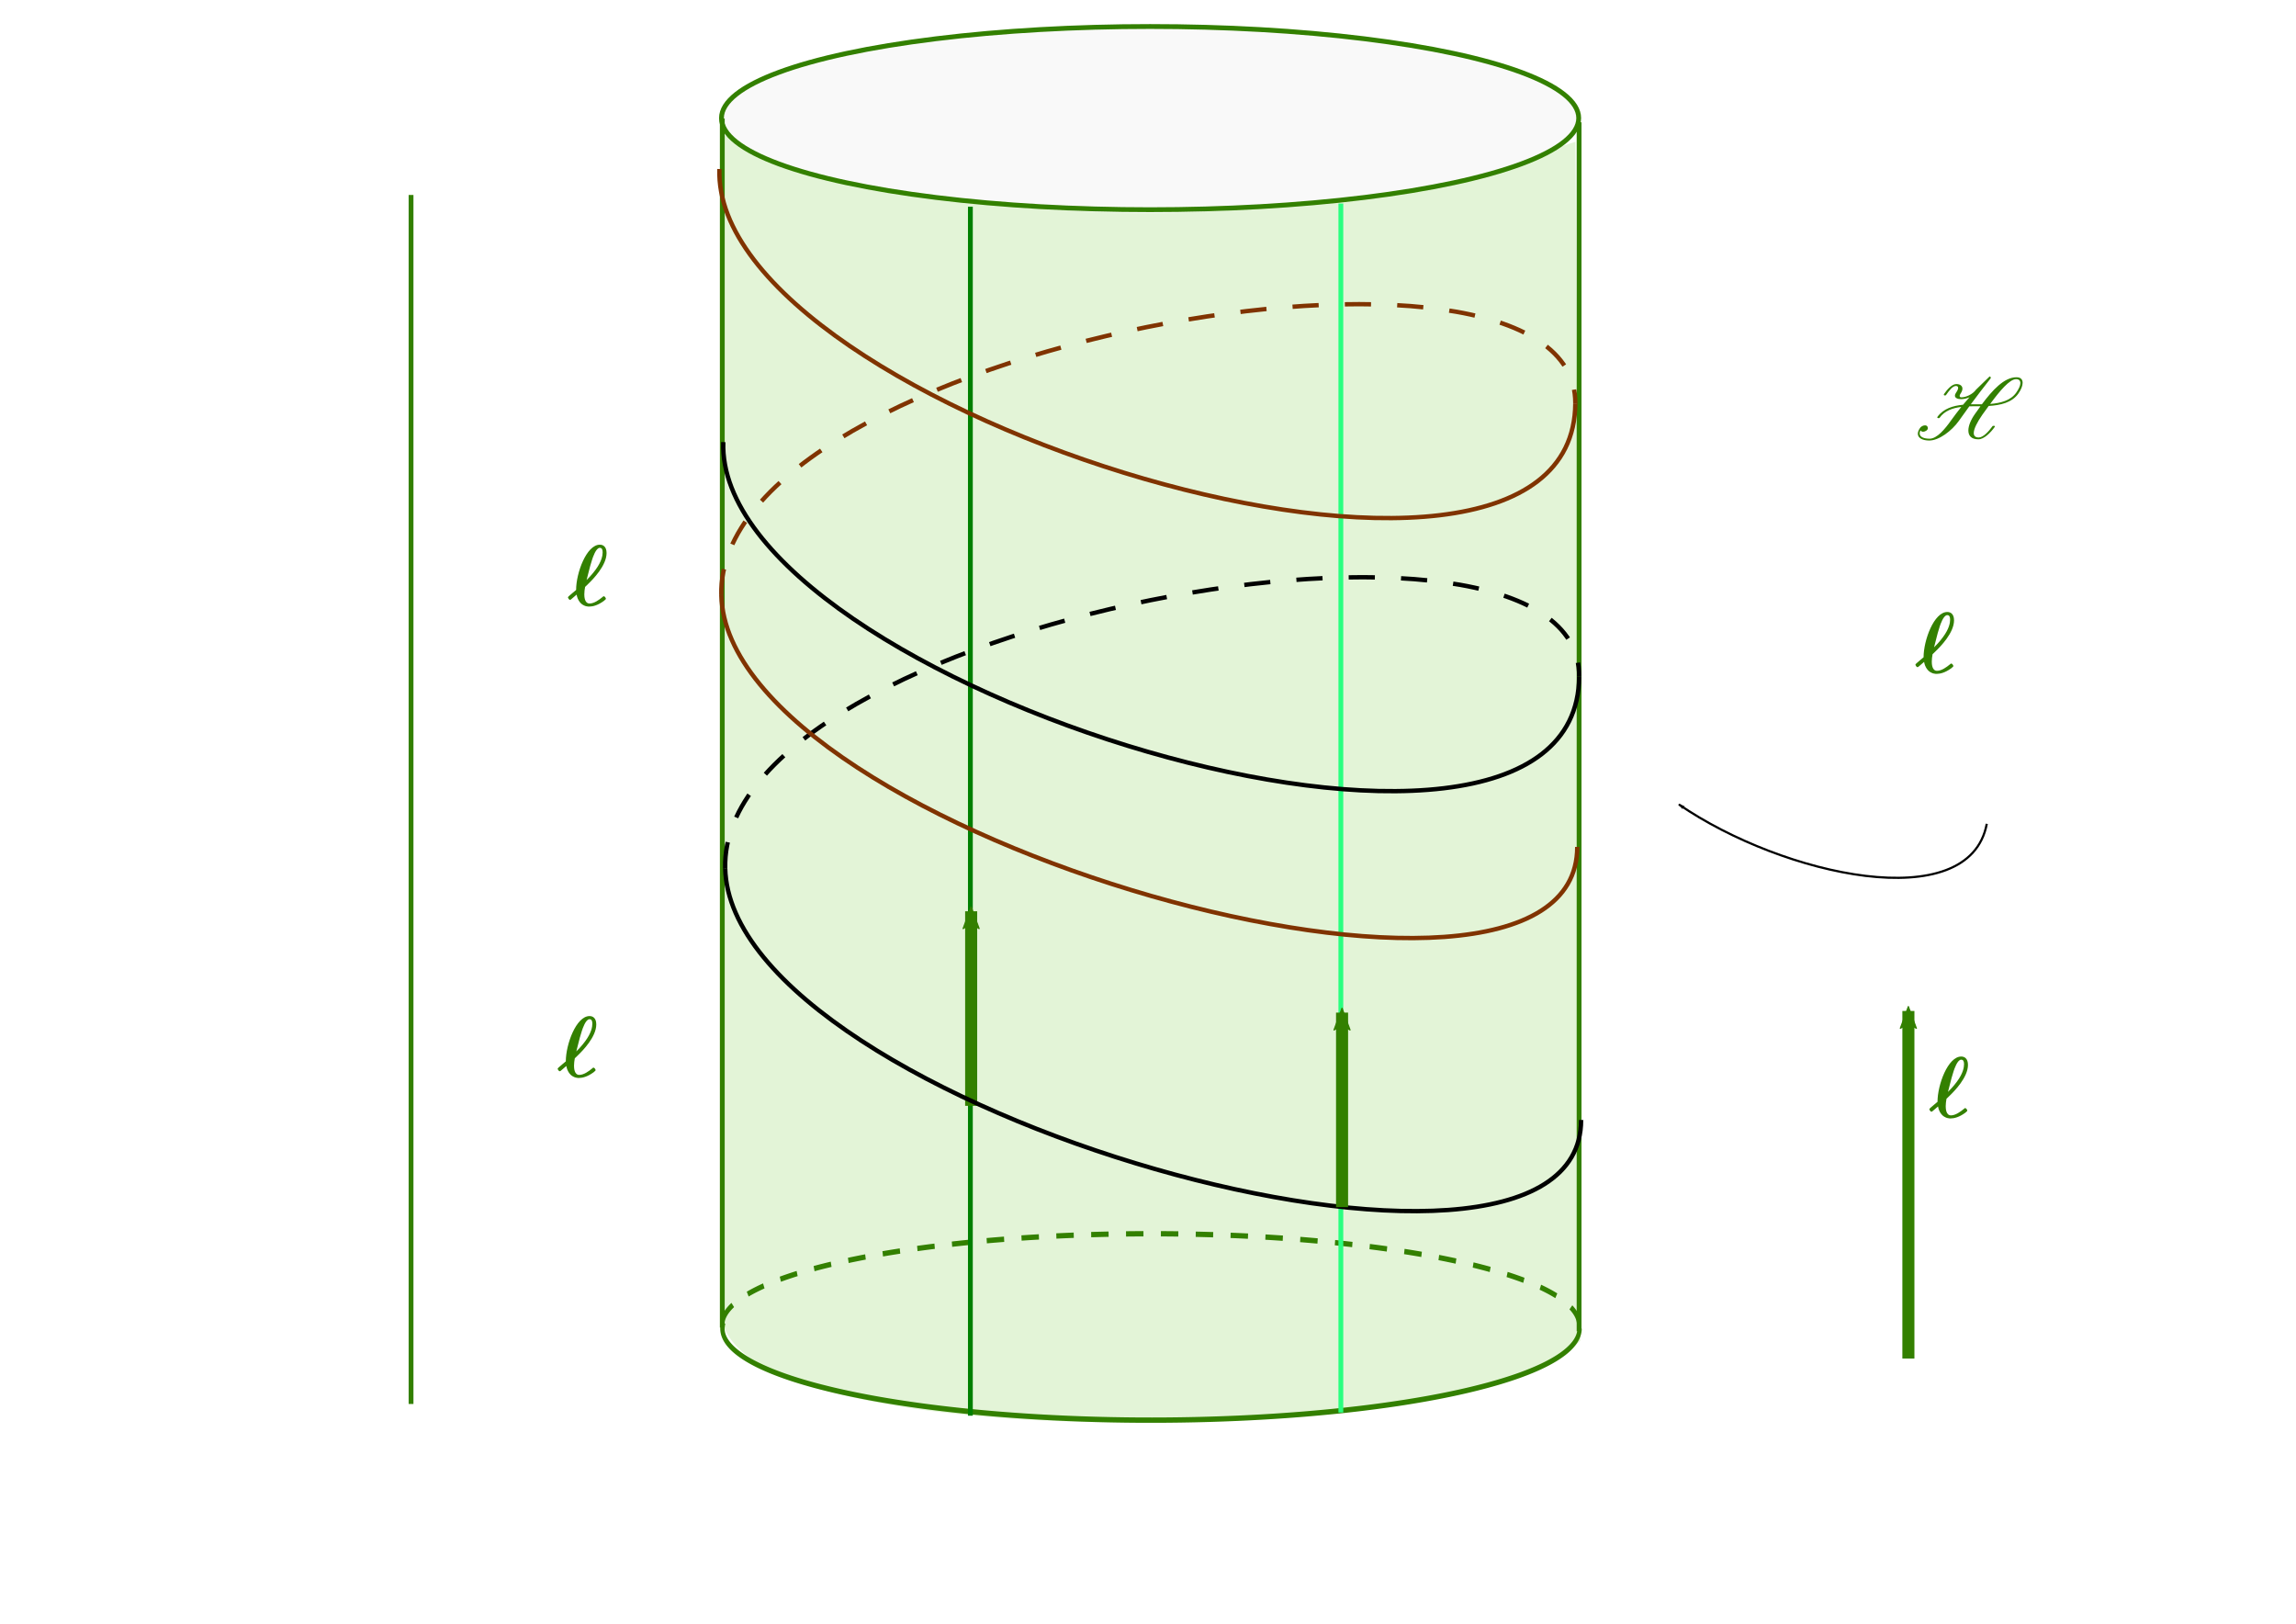 <?xml version="1.0" encoding="UTF-8" standalone="no"?>
<!-- Created with Inkscape (http://www.inkscape.org/) -->

<svg
   xmlns:ns0="http://www.iki.fi/pav/software/textext/"
   xmlns:dc="http://purl.org/dc/elements/1.1/"
   xmlns:cc="http://creativecommons.org/ns#"
   xmlns:rdf="http://www.w3.org/1999/02/22-rdf-syntax-ns#"
   xmlns:svg="http://www.w3.org/2000/svg"
   xmlns="http://www.w3.org/2000/svg"
   xmlns:sodipodi="http://sodipodi.sourceforge.net/DTD/sodipodi-0.dtd"
   xmlns:inkscape="http://www.inkscape.org/namespaces/inkscape"
   width="1052.362"
   height="744.094"
   id="svg2"
   version="1.1"
   inkscape:version="0.91 r13725"
   sodipodi:docname="sta_rot_horizon_gen.svg">
  <sodipodi:namedview
     id="base"
     pagecolor="#ffffff"
     bordercolor="#666666"
     borderopacity="1.0"
     inkscape:pageopacity="0.0"
     inkscape:pageshadow="2"
     inkscape:zoom="1.1266912"
     inkscape:cx="492.28709"
     inkscape:cy="436.39614"
     inkscape:document-units="px"
     inkscape:current-layer="layer1"
     showgrid="false"
     inkscape:window-width="1855"
     inkscape:window-height="1056"
     inkscape:window-x="65"
     inkscape:window-y="24"
     inkscape:window-maximized="1"
     showguides="true"
     inkscape:guide-bbox="true">
    <inkscape:grid
       type="xygrid"
       id="grid2985"
       empspacing="5"
       visible="true"
       enabled="true"
       snapvisiblegridlinesonly="true" />
  </sodipodi:namedview>
  <defs
     id="defs4">
    <marker
       inkscape:stockid="Arrow2Mend"
       orient="auto"
       refY="0.0"
       refX="0.0"
       id="Arrow2Mend"
       style="overflow:visible;">
      <path
         id="path7636"
         style="fill-rule:evenodd;stroke-width:0.625;stroke-linejoin:round;"
         d="M 8.719,4.034 L -2.207,0.016 L 8.719,-4.002 C 6.973,-1.63 6.983,1.616 8.719,4.034 z "
         transform="scale(0.6) rotate(180) translate(0,0)" />
    </marker>
    <marker
       style="overflow:visible;"
       id="Arrow1Send"
       refX="0.0"
       refY="0.0"
       orient="auto"
       inkscape:stockid="Arrow1Send">
      <path
         transform="scale(0.2) rotate(180) translate(6,0)"
         style="fill-rule:evenodd;stroke:#000000;stroke-width:1.0pt;"
         d="M 0.0,0.0 L 5.0,-5.0 L -12.5,0.0 L 5.0,5.0 L 0.0,0.0 z "
         id="path5009" />
    </marker>
    <marker
       inkscape:stockid="Arrow1Lend"
       orient="auto"
       refY="0.0"
       refX="0.0"
       id="Arrow1Lend"
       style="overflow:visible;">
      <path
         id="path3768"
         d="M 0.0,0.0 L 5.0,-5.0 L -12.5,0.0 L 5.0,5.0 L 0.0,0.0 z "
         style="fill-rule:evenodd;stroke:#000000;stroke-width:1.0pt;"
         transform="scale(0.8) rotate(180) translate(12.5,0)" />
    </marker>
    <marker
       inkscape:stockid="Arrow1Mend"
       orient="auto"
       refY="0.0"
       refX="0.0"
       id="Arrow1Mend"
       style="overflow:visible;">
      <path
         id="path3774"
         d="M 0.0,0.0 L 5.0,-5.0 L -12.5,0.0 L 5.0,5.0 L 0.0,0.0 z "
         style="fill-rule:evenodd;stroke:#000000;stroke-width:1.0pt;"
         transform="scale(0.4) rotate(180) translate(10,0)" />
    </marker>
    <marker
       inkscape:stockid="Arrow1Mend"
       orient="auto"
       refY="0"
       refX="0"
       id="Arrow1Mend-6"
       style="overflow:visible">
      <path
         inkscape:connector-curvature="0"
         id="path3774-8"
         d="M 0,0 5,-5 -12.5,0 5,5 0,0 z"
         style="fill-rule:evenodd;stroke:#000000;stroke-width:1pt"
         transform="matrix(-0.4,0,0,-0.4,-4,0)" />
    </marker>
    <marker
       inkscape:stockid="Arrow1Mend"
       orient="auto"
       refY="0"
       refX="0"
       id="Arrow1Mend-0"
       style="overflow:visible">
      <path
         inkscape:connector-curvature="0"
         id="path3774-1"
         d="M 0,0 5,-5 -12.5,0 5,5 0,0 z"
         style="fill-rule:evenodd;stroke:#000000;stroke-width:1pt"
         transform="matrix(-0.4,0,0,-0.4,-4,0)" />
    </marker>
    <marker
       inkscape:stockid="Arrow1Mend"
       orient="auto"
       refY="0"
       refX="0"
       id="Arrow1Mend-60"
       style="overflow:visible">
      <path
         inkscape:connector-curvature="0"
         id="path3774-4"
         d="M 0,0 5,-5 -12.5,0 5,5 0,0 z"
         style="fill-rule:evenodd;stroke:#000000;stroke-width:1pt"
         transform="matrix(-0.4,0,0,-0.4,-4,0)" />
    </marker>
    <marker
       inkscape:stockid="Arrow1Mend-60P"
       orient="auto"
       refY="0"
       refX="0"
       id="Arrow1Mend-60P"
       style="overflow:visible">
      <path
         inkscape:connector-curvature="0"
         id="path6570"
         d="M 0,0 5,-5 -12.5,0 5,5 0,0 z"
         style="stroke:#44aa00;stroke-width:1pt;fill:#44aa00;fill-rule:evenodd"
         transform="matrix(-0.4,0,0,-0.4,-4,0)" />
    </marker>
    <marker
       inkscape:stockid="Arrow1Mend-60P4"
       orient="auto"
       refY="0"
       refX="0"
       id="Arrow1Mend-60P4"
       style="overflow:visible">
      <path
         inkscape:connector-curvature="0"
         id="path6635"
         d="M 0,0 5,-5 -12.5,0 5,5 0,0 z"
         style="fill-rule:evenodd;stroke:#338000;stroke-width:1pt;fill:#338000"
         transform="matrix(-0.4,0,0,-0.4,-4,0)" />
    </marker>
    <marker
       inkscape:stockid="Arrow1Mend-60P4"
       orient="auto"
       refY="0"
       refX="0"
       id="Arrow1Mend-60P4-4"
       style="overflow:visible">
      <path
         inkscape:connector-curvature="0"
         id="path6635-5"
         d="M 0,0 5,-5 -12.5,0 5,5 0,0 z"
         style="fill:#338000;fill-rule:evenodd;stroke:#338000;stroke-width:1pt"
         transform="matrix(-0.4,0,0,-0.4,-4,0)" />
    </marker>
    <marker
       inkscape:stockid="Arrow1Mend-60P4"
       orient="auto"
       refY="0"
       refX="0"
       id="Arrow1Mend-60P4-7"
       style="overflow:visible">
      <path
         inkscape:connector-curvature="0"
         id="path6635-50"
         d="M 0,0 5,-5 -12.5,0 5,5 0,0 z"
         style="fill:#338000;fill-rule:evenodd;stroke:#338000;stroke-width:1pt"
         transform="matrix(-0.4,0,0,-0.4,-4,0)" />
    </marker>
    <marker
       inkscape:stockid="Arrow1Mend-60P4"
       orient="auto"
       refY="0"
       refX="0"
       id="Arrow1Mend-60P4-3"
       style="overflow:visible">
      <path
         inkscape:connector-curvature="0"
         id="path6635-3"
         d="M 0,0 5,-5 -12.5,0 5,5 0,0 z"
         style="fill:#338000;fill-rule:evenodd;stroke:#338000;stroke-width:1pt"
         transform="matrix(-0.4,0,0,-0.4,-4,0)" />
    </marker>
    <marker
       inkscape:stockid="Arrow1Mend-60P4"
       orient="auto"
       refY="0"
       refX="0"
       id="Arrow1Mend-60P4-1"
       style="overflow:visible">
      <path
         inkscape:connector-curvature="0"
         id="path6635-8"
         d="M 0,0 5,-5 -12.5,0 5,5 0,0 z"
         style="fill:#338000;fill-rule:evenodd;stroke:#338000;stroke-width:1pt"
         transform="matrix(-0.4,0,0,-0.4,-4,0)" />
    </marker>
    <marker
       inkscape:stockid="Arrow1Mend-60P4"
       orient="auto"
       refY="0"
       refX="0"
       id="Arrow1Mend-60P4-15"
       style="overflow:visible">
      <path
         inkscape:connector-curvature="0"
         id="path6635-9"
         d="M 0,0 5,-5 -12.5,0 5,5 0,0 z"
         style="fill:#338000;fill-rule:evenodd;stroke:#338000;stroke-width:1pt"
         transform="matrix(-0.4,0,0,-0.4,-4,0)" />
    </marker>
    <marker
       inkscape:stockid="Arrow1Mend-60P4"
       orient="auto"
       refY="0"
       refX="0"
       id="Arrow1Mend-60P4-72"
       style="overflow:visible">
      <path
         inkscape:connector-curvature="0"
         id="path6635-2"
         d="M 0,0 5,-5 -12.5,0 5,5 0,0 z"
         style="fill:#338000;fill-rule:evenodd;stroke:#338000;stroke-width:1pt"
         transform="matrix(-0.4,0,0,-0.4,-4,0)" />
    </marker>
    <marker
       inkscape:stockid="Arrow1Mend-60P4"
       orient="auto"
       refY="0"
       refX="0"
       id="Arrow1Mend-60P4-48"
       style="overflow:visible">
      <path
         inkscape:connector-curvature="0"
         id="path6635-58"
         d="M 0,0 5,-5 -12.5,0 5,5 0,0 z"
         style="fill:#338000;fill-rule:evenodd;stroke:#338000;stroke-width:1pt"
         transform="matrix(-0.4,0,0,-0.4,-4,0)" />
    </marker>
    <marker
       inkscape:stockid="Arrow1Mend-60P4"
       orient="auto"
       refY="0"
       refX="0"
       id="Arrow1Mend-60P4-6"
       style="overflow:visible">
      <path
         inkscape:connector-curvature="0"
         id="path6635-0"
         d="M 0,0 5,-5 -12.5,0 5,5 0,0 z"
         style="fill:#338000;fill-rule:evenodd;stroke:#338000;stroke-width:1pt"
         transform="matrix(-0.4,0,0,-0.4,-4,0)" />
    </marker>
    <marker
       inkscape:stockid="Arrow1Mend-60P4"
       orient="auto"
       refY="0"
       refX="0"
       id="Arrow1Mend-60P4-5"
       style="overflow:visible">
      <path
         inkscape:connector-curvature="0"
         id="path6635-4"
         d="M 0,0 5,-5 -12.5,0 5,5 0,0 z"
         style="fill:#338000;fill-rule:evenodd;stroke:#338000;stroke-width:1pt"
         transform="matrix(-0.4,0,0,-0.4,-4,0)" />
    </marker>
    <marker
       inkscape:stockid="Arrow1Mend-60P4"
       orient="auto"
       refY="0"
       refX="0"
       id="Arrow1Mend-60P4-54"
       style="overflow:visible">
      <path
         inkscape:connector-curvature="0"
         id="path6635-95"
         d="M 0,0 5,-5 -12.5,0 5,5 0,0 z"
         style="fill:#338000;fill-rule:evenodd;stroke:#338000;stroke-width:1pt"
         transform="matrix(-0.4,0,0,-0.4,-4,0)" />
    </marker>
    <marker
       inkscape:stockid="Arrow1Mend-60P4"
       orient="auto"
       refY="0"
       refX="0"
       id="Arrow1Mend-60P4-40"
       style="overflow:visible">
      <path
         inkscape:connector-curvature="0"
         id="path6635-1"
         d="M 0,0 5,-5 -12.5,0 5,5 0,0 z"
         style="fill:#338000;fill-rule:evenodd;stroke:#338000;stroke-width:1pt"
         transform="matrix(-0.4,0,0,-0.4,-4,0)" />
    </marker>
    <marker
       inkscape:stockid="Arrow1Mend-60P4"
       orient="auto"
       refY="0"
       refX="0"
       id="Arrow1Mend-60P4-409"
       style="overflow:visible">
      <path
         inkscape:connector-curvature="0"
         id="path6635-55"
         d="M 0,0 5,-5 -12.5,0 5,5 0,0 z"
         style="fill:#338000;fill-rule:evenodd;stroke:#338000;stroke-width:1pt"
         transform="matrix(-0.4,0,0,-0.4,-4,0)" />
    </marker>
    <marker
       inkscape:stockid="Arrow1Mend-60P4"
       orient="auto"
       refY="0"
       refX="0"
       id="Arrow1Mend-60P4-8"
       style="overflow:visible">
      <path
         inkscape:connector-curvature="0"
         id="path6635-45"
         d="M 0,0 5,-5 -12.5,0 5,5 0,0 z"
         style="fill:#338000;fill-rule:evenodd;stroke:#338000;stroke-width:1pt"
         transform="matrix(-0.4,0,0,-0.4,-4,0)" />
    </marker>
    <marker
       inkscape:stockid="Arrow1Mend-60P4"
       orient="auto"
       refY="0"
       refX="0"
       id="Arrow1Mend-60P4-0"
       style="overflow:visible">
      <path
         inkscape:connector-curvature="0"
         id="path6635-90"
         d="M 0,0 5,-5 -12.5,0 5,5 0,0 z"
         style="fill:#338000;fill-rule:evenodd;stroke:#338000;stroke-width:1pt"
         transform="matrix(-0.4,0,0,-0.4,-4,0)" />
    </marker>
    <marker
       inkscape:stockid="Arrow1Mend-60P4"
       orient="auto"
       refY="0"
       refX="0"
       id="Arrow1Mend-60P4-39"
       style="overflow:visible">
      <path
         inkscape:connector-curvature="0"
         id="path6635-19"
         d="M 0,0 5,-5 -12.5,0 5,5 0,0 z"
         style="fill:#338000;fill-rule:evenodd;stroke:#338000;stroke-width:1pt"
         transform="matrix(-0.4,0,0,-0.4,-4,0)" />
    </marker>
    <marker
       inkscape:stockid="Arrow1Mend-60P4"
       orient="auto"
       refY="0"
       refX="0"
       id="Arrow1Mend-60P4-76"
       style="overflow:visible">
      <path
         inkscape:connector-curvature="0"
         id="path6635-28"
         d="M 0,0 5,-5 -12.5,0 5,5 0,0 z"
         style="fill:#338000;fill-rule:evenodd;stroke:#338000;stroke-width:1pt"
         transform="matrix(-0.4,0,0,-0.4,-4,0)" />
    </marker>
    <marker
       inkscape:stockid="Arrow1Mend-60P4"
       orient="auto"
       refY="0"
       refX="0"
       id="Arrow1Mend-60P4-32"
       style="overflow:visible">
      <path
         inkscape:connector-curvature="0"
         id="path6635-44"
         d="M 0,0 5,-5 -12.5,0 5,5 0,0 z"
         style="fill:#338000;fill-rule:evenodd;stroke:#338000;stroke-width:1pt"
         transform="matrix(-0.4,0,0,-0.4,-4,0)" />
    </marker>
    <marker
       inkscape:stockid="Arrow1Mend-60P4"
       orient="auto"
       refY="0"
       refX="0"
       id="Arrow1Mend-60P4-84"
       style="overflow:visible">
      <path
         inkscape:connector-curvature="0"
         id="path6635-14"
         d="M 0,0 5,-5 -12.5,0 5,5 0,0 z"
         style="fill:#338000;fill-rule:evenodd;stroke:#338000;stroke-width:1pt"
         transform="matrix(-0.4,0,0,-0.4,-4,0)" />
    </marker>
    <marker
       inkscape:stockid="Arrow1Mend-60P4"
       orient="auto"
       refY="0"
       refX="0"
       id="Arrow1Mend-60P4-42"
       style="overflow:visible">
      <path
         inkscape:connector-curvature="0"
         id="path6635-89"
         d="M 0,0 5,-5 -12.5,0 5,5 0,0 z"
         style="fill:#338000;fill-rule:evenodd;stroke:#338000;stroke-width:1pt"
         transform="matrix(-0.4,0,0,-0.4,-4,0)" />
    </marker>
    <marker
       inkscape:stockid="Arrow1Mend-60P4"
       orient="auto"
       refY="0"
       refX="0"
       id="Arrow1Mend-60P4-2"
       style="overflow:visible">
      <path
         inkscape:connector-curvature="0"
         id="path6635-83"
         d="M 0,0 5,-5 -12.5,0 5,5 0,0 z"
         style="fill:#338000;fill-rule:evenodd;stroke:#338000;stroke-width:1pt"
         transform="matrix(-0.4,0,0,-0.4,-4,0)" />
    </marker>
    <marker
       inkscape:stockid="Arrow1Mend-60P4e"
       orient="auto"
       refY="0"
       refX="0"
       id="Arrow1Mend-60P4e"
       style="overflow:visible">
      <path
         inkscape:connector-curvature="0"
         id="path9111"
         d="M 0,0 5,-5 -12.5,0 5,5 0,0 z"
         style="stroke:#165016;stroke-width:1pt;fill:#165016;fill-rule:evenodd"
         transform="matrix(-0.4,0,0,-0.4,-4,0)" />
    </marker>
    <marker
       inkscape:stockid="Arrow1Mend"
       orient="auto"
       refY="0"
       refX="0"
       id="Arrow1Mend-60-0"
       style="overflow:visible">
      <path
         inkscape:connector-curvature="0"
         id="path3774-4-7"
         d="M 0,0 5,-5 -12.5,0 5,5 0,0 z"
         style="fill-rule:evenodd;stroke:#000000;stroke-width:1pt"
         transform="matrix(-0.4,0,0,-0.4,-4,0)" />
    </marker>
    <marker
       inkscape:stockid="Arrow1Mend-60P4"
       orient="auto"
       refY="0"
       refX="0"
       id="Arrow1Mend-60P4-27"
       style="overflow:visible">
      <path
         inkscape:connector-curvature="0"
         id="path6635-6"
         d="M 0,0 5,-5 -12.5,0 5,5 0,0 z"
         style="fill:#338000;fill-rule:evenodd;stroke:#338000;stroke-width:1pt"
         transform="matrix(-0.4,0,0,-0.4,-4,0)" />
    </marker>
    <marker
       inkscape:stockid="Arrow1Mend-60P4"
       orient="auto"
       refY="0"
       refX="0"
       id="Arrow1Mend-60P4-64"
       style="overflow:visible">
      <path
         inkscape:connector-curvature="0"
         id="path6635-02"
         d="M 0,0 5,-5 -12.5,0 5,5 0,0 z"
         style="fill:#338000;fill-rule:evenodd;stroke:#338000;stroke-width:1pt"
         transform="matrix(-0.4,0,0,-0.4,-4,0)" />
    </marker>
    <marker
       inkscape:stockid="Arrow1Mend-60P4"
       orient="auto"
       refY="0"
       refX="0"
       id="Arrow1Mend-60P4-9"
       style="overflow:visible">
      <path
         inkscape:connector-curvature="0"
         id="path6635-48"
         d="M 0,0 5,-5 -12.5,0 5,5 0,0 z"
         style="fill:#338000;fill-rule:evenodd;stroke:#338000;stroke-width:1pt"
         transform="matrix(-0.4,0,0,-0.4,-4,0)" />
    </marker>
    <marker
       inkscape:stockid="Arrow1Mend-60P4"
       orient="auto"
       refY="0"
       refX="0"
       id="Arrow1Mend-60P4-66"
       style="overflow:visible">
      <path
         inkscape:connector-curvature="0"
         id="path6635-582"
         d="M 0,0 5,-5 -12.5,0 5,5 0,0 z"
         style="fill:#338000;fill-rule:evenodd;stroke:#338000;stroke-width:1pt"
         transform="matrix(-0.4,0,0,-0.4,-4,0)" />
    </marker>
    <marker
       inkscape:stockid="Arrow1Mend-60P4"
       orient="auto"
       refY="0"
       refX="0"
       id="Arrow1Mend-60P4-95"
       style="overflow:visible">
      <path
         inkscape:connector-curvature="0"
         id="path6635-97"
         d="M 0,0 5,-5 -12.5,0 5,5 0,0 z"
         style="fill:#338000;fill-rule:evenodd;stroke:#338000;stroke-width:1pt"
         transform="matrix(-0.4,0,0,-0.4,-4,0)" />
    </marker>
    <marker
       inkscape:stockid="Arrow1Mend-60P4"
       orient="auto"
       refY="0"
       refX="0"
       id="Arrow1Mend-60P4-723"
       style="overflow:visible">
      <path
         inkscape:connector-curvature="0"
         id="path6635-69"
         d="M 0,0 5,-5 -12.5,0 5,5 0,0 z"
         style="fill:#338000;fill-rule:evenodd;stroke:#338000;stroke-width:1pt"
         transform="matrix(-0.4,0,0,-0.4,-4,0)" />
    </marker>
    <marker
       inkscape:stockid="Arrow1Mend-60P4"
       orient="auto"
       refY="0"
       refX="0"
       id="Arrow1Mend-60P4-769"
       style="overflow:visible">
      <path
         inkscape:connector-curvature="0"
         id="path6635-509"
         d="M 0,0 5,-5 -12.5,0 5,5 0,0 z"
         style="fill:#338000;fill-rule:evenodd;stroke:#338000;stroke-width:1pt"
         transform="matrix(-0.4,0,0,-0.4,-4,0)" />
    </marker>
    <marker
       inkscape:stockid="Arrow1Mend-60P4"
       orient="auto"
       refY="0"
       refX="0"
       id="Arrow1Mend-60P4-04"
       style="overflow:visible">
      <path
         inkscape:connector-curvature="0"
         id="path6635-82"
         d="M 0,0 5,-5 -12.5,0 5,5 0,0 z"
         style="fill:#338000;fill-rule:evenodd;stroke:#338000;stroke-width:1pt"
         transform="matrix(-0.4,0,0,-0.4,-4,0)" />
    </marker>
    <marker
       inkscape:stockid="Arrow1Mend-60P4"
       orient="auto"
       refY="0"
       refX="0"
       id="Arrow1Mend-60P4-765"
       style="overflow:visible">
      <path
         inkscape:connector-curvature="0"
         id="path6635-64"
         d="M 0,0 5,-5 -12.5,0 5,5 0,0 z"
         style="fill:#338000;fill-rule:evenodd;stroke:#338000;stroke-width:1pt"
         transform="matrix(-0.4,0,0,-0.4,-4,0)" />
    </marker>
    <marker
       inkscape:stockid="Arrow1Mend-60P4"
       orient="auto"
       refY="0"
       refX="0"
       id="Arrow1Mend-60P4-46"
       style="overflow:visible">
      <path
         inkscape:connector-curvature="0"
         id="path6635-7"
         d="M 0,0 5,-5 -12.5,0 5,5 0,0 z"
         style="fill:#338000;fill-rule:evenodd;stroke:#338000;stroke-width:1pt"
         transform="matrix(-0.4,0,0,-0.4,-4,0)" />
    </marker>
    <marker
       inkscape:stockid="Arrow1Mend-60-0Q"
       orient="auto"
       refY="0"
       refX="0"
       id="Arrow1Mend-60-0Q"
       style="overflow:visible">
      <path
         inkscape:connector-curvature="0"
         id="path5276"
         d="M 0,0 5,-5 -12.5,0 5,5 0,0 z"
         style="stroke:#338000;stroke-width:1pt;fill:#338000;fill-rule:evenodd"
         transform="matrix(-0.4,0,0,-0.4,-4,0)" />
    </marker>
    <marker
       inkscape:stockid="Arrow1Mend-60-0Q"
       orient="auto"
       refY="0"
       refX="0"
       id="Arrow1Mend-60-0Q-0"
       style="overflow:visible">
      <path
         inkscape:connector-curvature="0"
         id="path5276-8"
         d="M 0,0 5,-5 -12.5,0 5,5 0,0 z"
         style="fill:#338000;fill-rule:evenodd;stroke:#338000;stroke-width:1pt"
         transform="matrix(-0.4,0,0,-0.4,-4,0)" />
    </marker>
    <marker
       style="overflow:visible;"
       id="Arrow1SendF"
       refX="0.0"
       refY="0.0"
       orient="auto"
       inkscape:stockid="Arrow1SendF">
      <path
         transform="scale(0.2) rotate(180) translate(6,0)"
         style="stroke:#338000;stroke-width:1.0pt;fill:#338000;fill-rule:evenodd"
         d="M 0.0,0.0 L 5.0,-5.0 L -12.5,0.0 L 5.0,5.0 L 0.0,0.0 z "
         id="path5839" />
    </marker>
    <marker
       style="overflow:visible;"
       id="Arrow1Sendg"
       refX="0.0"
       refY="0.0"
       orient="auto"
       inkscape:stockid="Arrow1Sendg">
      <path
         transform="scale(0.2) rotate(180) translate(6,0)"
         style="stroke:#338000;stroke-width:1.0pt;fill:#338000;fill-rule:evenodd"
         d="M 0.0,0.0 L 5.0,-5.0 L -12.5,0.0 L 5.0,5.0 L 0.0,0.0 z "
         id="path6386" />
    </marker>
    <marker
       style="overflow:visible"
       id="Arrow1SendF-2"
       refX="0"
       refY="0"
       orient="auto"
       inkscape:stockid="Arrow1SendF">
      <path
         transform="matrix(-0.2,0,0,-0.2,-1.2,0)"
         style="fill:#338000;fill-rule:evenodd;stroke:#338000;stroke-width:1pt"
         d="M 0,0 5,-5 -12.5,0 5,5 0,0 z"
         id="path5839-7"
         inkscape:connector-curvature="0" />
    </marker>
    <marker
       style="overflow:visible"
       id="Arrow1SendF-3"
       refX="0"
       refY="0"
       orient="auto"
       inkscape:stockid="Arrow1SendF">
      <path
         transform="matrix(-0.2,0,0,-0.2,-1.2,0)"
         style="fill:#338000;fill-rule:evenodd;stroke:#338000;stroke-width:1pt"
         d="M 0,0 5,-5 -12.5,0 5,5 0,0 z"
         id="path5839-0"
         inkscape:connector-curvature="0" />
    </marker>
    <marker
       style="overflow:visible"
       id="Arrow1SendF-1"
       refX="0"
       refY="0"
       orient="auto"
       inkscape:stockid="Arrow1SendF">
      <path
         transform="matrix(-0.2,0,0,-0.2,-1.2,0)"
         style="fill:#338000;fill-rule:evenodd;stroke:#338000;stroke-width:1pt"
         d="M 0,0 5,-5 -12.5,0 5,5 0,0 z"
         id="path5839-5"
         inkscape:connector-curvature="0" />
    </marker>
    <marker
       inkscape:stockid="Arrow1Mend-60P4"
       orient="auto"
       refY="0"
       refX="0"
       id="Arrow1Mend-60P4-665"
       style="overflow:visible">
      <path
         inkscape:connector-curvature="0"
         id="path6635-87"
         d="M 0,0 5,-5 -12.5,0 5,5 0,0 z"
         style="fill:#338000;fill-rule:evenodd;stroke:#338000;stroke-width:1pt"
         transform="matrix(-0.4,0,0,-0.4,-4,0)" />
    </marker>
    <marker
       inkscape:stockid="Arrow1Mend-60P4"
       orient="auto"
       refY="0"
       refX="0"
       id="Arrow1Mend-60P4-74"
       style="overflow:visible">
      <path
         inkscape:connector-curvature="0"
         id="path6635-11"
         d="M 0,0 5,-5 -12.5,0 5,5 0,0 z"
         style="fill:#338000;fill-rule:evenodd;stroke:#338000;stroke-width:1pt"
         transform="matrix(-0.4,0,0,-0.4,-4,0)" />
    </marker>
    <marker
       inkscape:stockid="Arrow1Mend-60P4"
       orient="auto"
       refY="0"
       refX="0"
       id="Arrow1Mend-60P4-67"
       style="overflow:visible">
      <path
         inkscape:connector-curvature="0"
         id="path6635-53"
         d="M 0,0 5,-5 -12.5,0 5,5 0,0 z"
         style="fill:#338000;fill-rule:evenodd;stroke:#338000;stroke-width:1pt"
         transform="matrix(-0.4,0,0,-0.4,-4,0)" />
    </marker>
    <marker
       style="overflow:visible"
       id="Arrow1SendF-39"
       refX="0"
       refY="0"
       orient="auto"
       inkscape:stockid="Arrow1SendF">
      <path
         transform="matrix(-0.2,0,0,-0.2,-1.2,0)"
         style="fill:#338000;fill-rule:evenodd;stroke:#338000;stroke-width:1pt"
         d="M 0,0 5,-5 -12.5,0 5,5 0,0 z"
         id="path5839-4"
         inkscape:connector-curvature="0" />
    </marker>
    <marker
       style="overflow:visible;"
       id="Arrow1SendC"
       refX="0.0"
       refY="0.0"
       orient="auto"
       inkscape:stockid="Arrow1SendC">
      <path
         transform="scale(0.2) rotate(180) translate(6,0)"
         style="stroke:#338000;stroke-width:1.0pt;fill:#338000;fill-rule:evenodd"
         d="M 0.0,0.0 L 5.0,-5.0 L -12.5,0.0 L 5.0,5.0 L 0.0,0.0 z "
         id="path7411" />
    </marker>
    <marker
       inkscape:stockid="Arrow2MendN"
       orient="auto"
       refY="0.0"
       refX="0.0"
       id="Arrow2MendN"
       style="overflow:visible;">
      <path
         id="path8264"
         style="stroke-linejoin:round;stroke:#338000;stroke-width:0.625;fill:#338000;fill-rule:evenodd"
         d="M 8.719,4.034 L -2.207,0.016 L 8.719,-4.002 C 6.973,-1.63 6.983,1.616 8.719,4.034 z "
         transform="scale(0.6) rotate(180) translate(0,0)" />
    </marker>
    <marker
       inkscape:stockid="Arrow2Mend2"
       orient="auto"
       refY="0.0"
       refX="0.0"
       id="Arrow2Mend2"
       style="overflow:visible;">
      <path
         id="path8863"
         style="stroke-linejoin:round;stroke:#338000;stroke-width:0.625;fill:#338000;fill-rule:evenodd"
         d="M 8.719,4.034 L -2.207,0.016 L 8.719,-4.002 C 6.973,-1.63 6.983,1.616 8.719,4.034 z "
         transform="scale(0.6) rotate(180) translate(0,0)" />
    </marker>
    <marker
       inkscape:stockid="Arrow2MendNi"
       orient="auto"
       refY="0.0"
       refX="0.0"
       id="Arrow2MendNi"
       style="overflow:visible;">
      <path
         id="path9468"
         style="stroke-linejoin:round;stroke:#338000;stroke-width:0.625;fill:#338000;fill-rule:evenodd"
         d="M 8.719,4.034 L -2.207,0.016 L 8.719,-4.002 C 6.973,-1.63 6.983,1.616 8.719,4.034 z "
         transform="scale(0.6) rotate(180) translate(0,0)" />
    </marker>
    <marker
       inkscape:stockid="Arrow2Mendf"
       orient="auto"
       refY="0.0"
       refX="0.0"
       id="Arrow2Mendf"
       style="overflow:visible;">
      <path
         id="path10079"
         style="stroke-linejoin:round;stroke:#338000;stroke-width:0.625;fill:#338000;fill-rule:evenodd"
         d="M 8.719,4.034 L -2.207,0.016 L 8.719,-4.002 C 6.973,-1.63 6.983,1.616 8.719,4.034 z "
         transform="scale(0.6) rotate(180) translate(0,0)" />
    </marker>
    <marker
       inkscape:stockid="Arrow2Mend3"
       orient="auto"
       refY="0.0"
       refX="0.0"
       id="Arrow2Mend3"
       style="overflow:visible;">
      <path
         id="path10696"
         style="stroke-linejoin:round;stroke:#338000;stroke-width:0.625;fill:#338000;fill-rule:evenodd"
         d="M 8.719,4.034 L -2.207,0.016 L 8.719,-4.002 C 6.973,-1.63 6.983,1.616 8.719,4.034 z "
         transform="scale(0.6) rotate(180) translate(0,0)" />
    </marker>
    <marker
       inkscape:stockid="Arrow2MendNY"
       orient="auto"
       refY="0.0"
       refX="0.0"
       id="Arrow2MendNY"
       style="overflow:visible;">
      <path
         id="path11319"
         style="stroke-linejoin:round;stroke:#338000;stroke-width:0.625;fill:#338000;fill-rule:evenodd"
         d="M 8.719,4.034 L -2.207,0.016 L 8.719,-4.002 C 6.973,-1.63 6.983,1.616 8.719,4.034 z "
         transform="scale(0.6) rotate(180) translate(0,0)" />
    </marker>
    <marker
       inkscape:stockid="Arrow2Mendg"
       orient="auto"
       refY="0.0"
       refX="0.0"
       id="Arrow2Mendg"
       style="overflow:visible;">
      <path
         id="path11948"
         style="stroke-linejoin:round;stroke:#338000;stroke-width:0.625;fill:#338000;fill-rule:evenodd"
         d="M 8.719,4.034 L -2.207,0.016 L 8.719,-4.002 C 6.973,-1.63 6.983,1.616 8.719,4.034 z "
         transform="scale(0.6) rotate(180) translate(0,0)" />
    </marker>
    <marker
       inkscape:stockid="Arrow2Mendw"
       orient="auto"
       refY="0.0"
       refX="0.0"
       id="Arrow2Mendw"
       style="overflow:visible;">
      <path
         id="path12583"
         style="stroke-linejoin:round;stroke:#338000;stroke-width:0.625;fill:#338000;fill-rule:evenodd"
         d="M 8.719,4.034 L -2.207,0.016 L 8.719,-4.002 C 6.973,-1.63 6.983,1.616 8.719,4.034 z "
         transform="scale(0.6) rotate(180) translate(0,0)" />
    </marker>
    <marker
       inkscape:stockid="Arrow2MendB"
       orient="auto"
       refY="0.0"
       refX="0.0"
       id="Arrow2MendB"
       style="overflow:visible;">
      <path
         id="path13224"
         style="stroke-linejoin:round;stroke:#338000;stroke-width:0.625;fill:#338000;fill-rule:evenodd"
         d="M 8.719,4.034 L -2.207,0.016 L 8.719,-4.002 C 6.973,-1.63 6.983,1.616 8.719,4.034 z "
         transform="scale(0.6) rotate(180) translate(0,0)" />
    </marker>
    <marker
       inkscape:stockid="Arrow2MendP"
       orient="auto"
       refY="0.0"
       refX="0.0"
       id="Arrow2MendP"
       style="overflow:visible;">
      <path
         id="path13871"
         style="stroke-linejoin:round;stroke:#338000;stroke-width:0.625;fill:#338000;fill-rule:evenodd"
         d="M 8.719,4.034 L -2.207,0.016 L 8.719,-4.002 C 6.973,-1.63 6.983,1.616 8.719,4.034 z "
         transform="scale(0.6) rotate(180) translate(0,0)" />
    </marker>
    <marker
       inkscape:stockid="Arrow2Mend3J"
       orient="auto"
       refY="0.0"
       refX="0.0"
       id="Arrow2Mend3J"
       style="overflow:visible;">
      <path
         id="path5502"
         style="stroke-linejoin:round;stroke:#338000;stroke-width:0.625;fill:#338000;fill-rule:evenodd"
         d="M 8.719,4.034 L -2.207,0.016 L 8.719,-4.002 C 6.973,-1.63 6.983,1.616 8.719,4.034 z "
         transform="scale(0.6) rotate(180) translate(0,0)" />
    </marker>
    <marker
       inkscape:stockid="Arrow2Mend3J"
       orient="auto"
       refY="0"
       refX="0"
       id="Arrow2Mend3J-0"
       style="overflow:visible">
      <path
         id="path5502-4"
         style="fill:#338000;fill-rule:evenodd;stroke:#338000;stroke-width:0.625;stroke-linejoin:round"
         d="M 8.719,4.034 -2.207,0.016 8.719,-4.002 c -1.745,2.372 -1.735,5.617 -6e-7,8.035 z"
         transform="scale(-0.6,-0.6)"
         inkscape:connector-curvature="0" />
    </marker>
    <marker
       inkscape:stockid="Arrow2Mend3J"
       orient="auto"
       refY="0"
       refX="0"
       id="Arrow2Mend3J-9"
       style="overflow:visible">
      <path
         id="path5502-2"
         style="fill:#338000;fill-rule:evenodd;stroke:#338000;stroke-width:0.625;stroke-linejoin:round"
         d="M 8.719,4.034 -2.207,0.016 8.719,-4.002 c -1.745,2.372 -1.735,5.617 -6e-7,8.035 z"
         transform="scale(-0.6,-0.6)"
         inkscape:connector-curvature="0" />
    </marker>
    <marker
       inkscape:stockid="Arrow2Mend3J"
       orient="auto"
       refY="0"
       refX="0"
       id="Arrow2Mend3J-7"
       style="overflow:visible">
      <path
         id="path5502-8"
         style="fill:#338000;fill-rule:evenodd;stroke:#338000;stroke-width:0.625;stroke-linejoin:round"
         d="M 8.719,4.034 -2.207,0.016 8.719,-4.002 c -1.745,2.372 -1.735,5.617 -6e-7,8.035 z"
         transform="scale(-0.6,-0.6)"
         inkscape:connector-curvature="0" />
    </marker>
    <marker
       inkscape:stockid="Arrow2Mend3J"
       orient="auto"
       refY="0"
       refX="0"
       id="Arrow2Mend3J-6"
       style="overflow:visible">
      <path
         id="path5502-86"
         style="fill:#338000;fill-rule:evenodd;stroke:#338000;stroke-width:0.625;stroke-linejoin:round"
         d="M 8.719,4.034 -2.207,0.016 8.719,-4.002 c -1.745,2.372 -1.735,5.617 -6e-7,8.035 z"
         transform="scale(-0.6,-0.6)"
         inkscape:connector-curvature="0" />
    </marker>
    <marker
       inkscape:stockid="Arrow2Mend3J"
       orient="auto"
       refY="0"
       refX="0"
       id="Arrow2Mend3J-63"
       style="overflow:visible">
      <path
         id="path5502-9"
         style="fill:#338000;fill-rule:evenodd;stroke:#338000;stroke-width:0.625;stroke-linejoin:round"
         d="M 8.719,4.034 -2.207,0.016 8.719,-4.002 c -1.745,2.372 -1.735,5.617 -6e-7,8.035 z"
         transform="scale(-0.6,-0.6)"
         inkscape:connector-curvature="0" />
    </marker>
    <marker
       inkscape:stockid="Arrow2Mend3J"
       orient="auto"
       refY="0"
       refX="0"
       id="Arrow2Mend3J-97"
       style="overflow:visible">
      <path
         id="path5502-7"
         style="fill:#338000;fill-rule:evenodd;stroke:#338000;stroke-width:0.625;stroke-linejoin:round"
         d="M 8.719,4.034 -2.207,0.016 8.719,-4.002 c -1.745,2.372 -1.735,5.617 -6e-7,8.035 z"
         transform="scale(-0.6,-0.6)"
         inkscape:connector-curvature="0" />
    </marker>
    <marker
       inkscape:stockid="Arrow2Mend3J"
       orient="auto"
       refY="0"
       refX="0"
       id="Arrow2Mend3J-1"
       style="overflow:visible">
      <path
         id="path5502-75"
         style="fill:#338000;fill-rule:evenodd;stroke:#338000;stroke-width:0.625;stroke-linejoin:round"
         d="M 8.719,4.034 -2.207,0.016 8.719,-4.002 c -1.745,2.372 -1.735,5.617 -6e-7,8.035 z"
         transform="scale(-0.6,-0.6)"
         inkscape:connector-curvature="0" />
    </marker>
    <marker
       inkscape:stockid="Arrow2Mend3J"
       orient="auto"
       refY="0"
       refX="0"
       id="Arrow2Mend3J-69"
       style="overflow:visible">
      <path
         id="path5502-3"
         style="fill:#338000;fill-rule:evenodd;stroke:#338000;stroke-width:0.625;stroke-linejoin:round"
         d="M 8.719,4.034 -2.207,0.016 8.719,-4.002 c -1.745,2.372 -1.735,5.617 -6e-7,8.035 z"
         transform="scale(-0.6,-0.6)"
         inkscape:connector-curvature="0" />
    </marker>
    <marker
       inkscape:stockid="Arrow2Mend3J"
       orient="auto"
       refY="0"
       refX="0"
       id="Arrow2Mend3J-5"
       style="overflow:visible">
      <path
         id="path5502-6"
         style="fill:#338000;fill-rule:evenodd;stroke:#338000;stroke-width:0.625;stroke-linejoin:round"
         d="M 8.719,4.034 -2.207,0.016 8.719,-4.002 c -1.745,2.372 -1.735,5.617 -6e-7,8.035 z"
         transform="scale(-0.6,-0.6)"
         inkscape:connector-curvature="0" />
    </marker>
    <marker
       inkscape:stockid="Arrow2Mend3J"
       orient="auto"
       refY="0"
       refX="0"
       id="Arrow2Mend3J-55"
       style="overflow:visible">
      <path
         inkscape:connector-curvature="0"
         id="path5502-84"
         style="fill:#338000;fill-rule:evenodd;stroke:#338000;stroke-width:0.625;stroke-linejoin:round"
         d="M 8.719,4.034 -2.207,0.016 8.719,-4.002 c -1.745,2.372 -1.735,5.617 -6e-7,8.035 z"
         transform="scale(-0.6,-0.6)" />
    </marker>
  </defs>
  <g
     inkscape:label="Calque 1"
     inkscape:groupmode="layer"
     id="layer1"
     transform="translate(0,-308.268)">
    <path
       style="fill:#e3f4d7;fill-opacity:1;stroke:none"
       d="m 724.374,922.647 c -44.718,46.566 -367.083,55.192 -392.266,-5.574 -0.347,-158.386 0.988,-433.242 -0.883,-547.088 121.563,47.188 256.057,47.467 390.852,3.274 0.796,106.325 2.297,549.389 2.297,549.389 z"
       id="path14087"
       inkscape:connector-curvature="0"
       sodipodi:nodetypes="ccccc" />
    <ellipse
       style="fill:#f9f9f9;fill-opacity:1;stroke:#338000;stroke-width:2.208;stroke-miterlimit:4;stroke-dasharray:none;stroke-dashoffset:0;stroke-opacity:1"
       id="path4121"
       cx="527.139"
       cy="362.393"
       rx="196.455"
       ry="41.982" />
    <g
       id="g9423"
       transform="matrix(4,0,0,-4,-15.899,3445.118)"
       xml:space="preserve"
       stroke-miterlimit="10.433"
       font-style="normal"
       font-variant="normal"
       font-weight="normal"
       font-stretch="normal"
       font-size-adjust="none"
       letter-spacing="normal"
       word-spacing="normal"
       ns0:text="$\\bm{\\ell}$"
       ns0:preamble="/home/eric/BHLectures/Notes/latex_inkscape.ini"
       style="font-style:normal;font-variant:normal;font-weight:normal;font-stretch:normal;letter-spacing:normal;word-spacing:normal;text-anchor:start;fill:#338000;fill-opacity:1;fill-rule:evenodd;stroke:#000000;stroke-linecap:butt;stroke-linejoin:miter;stroke-miterlimit:10.433;stroke-dasharray:none;stroke-dashoffset:0;stroke-opacity:1"><path
         inkscape:connector-curvature="0"
         style="fill:#338000;stroke-width:0"
         d="m 224.45,708.38 0.02,-0.09 0.02,-0.09 0.02,-0.08 0.03,-0.08 0.02,-0.07 0.04,-0.08 0.03,-0.07 0.03,-0.06 0.04,-0.07 0.04,-0.06 0.04,-0.06 0.04,-0.05 0.04,-0.05 0.05,-0.05 0.04,-0.05 0.05,-0.04 0.05,-0.04 0.05,-0.04 0.05,-0.03 0.05,-0.03 0.06,-0.03 0.05,-0.03 0.06,-0.02 0.06,-0.03 0.05,-0.01 0.06,-0.02 0.06,-0.01 0.06,-0.01 0.06,-0.01 0.06,-0.01 0.07,0 0.06,0 c 0.37,0 0.95,0.13 1.65,0.64 0.23,0.19 0.24,0.2 0.24,0.27 0,0.06 -0.12,0.27 -0.24,0.27 -0.04,0 -0.06,0 -0.16,-0.1 -0.38,-0.31 -0.94,-0.73 -1.47,-0.73 -0.58,0 -0.6,0.81 -0.6,1.05 0,0.32 0.04,0.55 0.09,0.85 0.07,0.08 0.28,0.26 0.35,0.34 0.53,0.51 2.11,2.1 2.11,3.54 0,0.75 -0.41,0.96 -0.77,0.96 l -0.01,-0.36 c 0.25,0 0.33,-0.2 0.33,-0.52 0,-0.36 -0.11,-1.04 -0.81,-1.99 -0.39,-0.54 -0.91,-1.07 -1.03,-1.18 l 0,0 c 0.42,1.66 0.47,1.84 0.64,2.36 0.07,0.21 0.43,1.33 0.87,1.33 l 0.01,0.36 c -1.53,0 -2.72,-3.24 -2.72,-5.19 -0.17,-0.15 -0.62,-0.51 -0.79,-0.67 -0.13,-0.12 -0.14,-0.13 -0.14,-0.19 0,-0.05 0.12,-0.27 0.23,-0.27 0.05,0 0.07,0 0.21,0.13 z"
         id="path9425" /></g>    <g
       style="font-style:normal;font-variant:normal;font-weight:normal;font-stretch:normal;letter-spacing:normal;word-spacing:normal;text-anchor:start;fill:#338000;stroke:#000000;stroke-linecap:butt;stroke-linejoin:miter;stroke-miterlimit:10.433;stroke-dasharray:none;stroke-dashoffset:0;stroke-opacity:1"
       ns0:preamble="/home/eric/BHLectures/Notes/latex_inkscape.ini"
       ns0:text="$\\mathscr{H}$"
       word-spacing="normal"
       letter-spacing="normal"
       font-size-adjust="none"
       font-stretch="normal"
       font-weight="normal"
       font-variant="normal"
       font-style="normal"
       stroke-miterlimit="10.433"
       xml:space="preserve"
       transform="matrix(4,0,0,-4,-16.018,3337.784)"
       id="g3213"><path
         id="path3215"
         d="m 232.59,708.52 -0.01,0 0,0 0,0.01 0,0 0,0.01 0,0 0,0.01 0,0 0,0 -0.01,0.01 0,0 0,0 0,0.01 0,0 -0.01,0 0,0 0,0.01 -0.01,0 0,0 0,0 -0.01,0 0,0.01 0,0 -0.01,0 0,0 0,0 -0.01,0 0,0 0,0 -0.01,0 0,0 0,0 -0.11,0 c -0.03,0 -0.06,0 -0.07,-0.02 -0.47,-0.66 -1.1,-1.31 -1.59,-1.31 -0.4,0 -0.57,0.19 -0.57,0.51 0,0.48 0.4,1.25 0.98,2.09 0.24,0.34 0.48,0.67 0.73,1.01 1.33,0.08 2.66,0.37 3.4,1.42 0.31,0.44 0.49,0.88 0.49,1.23 0,0.38 -0.21,0.64 -0.71,0.64 l -0.04,-0.22 c 0.33,0 0.49,-0.17 0.49,-0.45 0,-0.28 -0.17,-0.66 -0.48,-1.1 -0.64,-0.9 -1.77,-1.19 -2.98,-1.29 1.1,1.5 2.23,2.84 2.97,2.84 l 0,0 0.04,0.22 c -1.41,0 -2.77,-1.5 -3.96,-3.1 l -1.27,0 c 0.74,0.99 1.49,1.99 2.27,2.97 0.02,0.03 0.02,0.05 0.02,0.08 l -0.03,0.08 c -0.01,0.03 -0.04,0.06 -0.08,0.06 -0.02,0 -0.04,-0.01 -0.06,-0.03 -0.5,-0.48 -0.99,-0.96 -1.52,-1.48 -0.37,-0.52 -1.13,-0.88 -1.69,-0.88 -0.11,0 -0.19,0.06 -0.19,0.16 0,0.07 0.04,0.16 0.11,0.27 0.14,0.21 0.21,0.4 0.21,0.56 0,0.32 -0.26,0.53 -0.7,0.53 -0.52,0 -1.06,-0.64 -1.43,-1.17 0,-0.01 0,-0.03 0,-0.04 0,-0.05 0.02,-0.09 0.08,-0.09 l 0.1,0 c 0.03,0 0.05,0.02 0.07,0.04 0.38,0.54 0.76,1.04 1.14,1.04 0.16,0 0.25,-0.08 0.25,-0.22 0,-0.14 -0.08,-0.32 -0.24,-0.55 -0.09,-0.13 -0.13,-0.24 -0.13,-0.34 0,-0.28 0.34,-0.4 0.7,-0.4 0.29,0 0.64,0.07 0.97,0.22 -0.25,-0.28 -0.5,-0.57 -0.74,-0.86 -1.14,-0.11 -2.26,-0.44 -2.94,-1.4 l -0.01,-0.05 c 0,-0.04 0.03,-0.08 0.08,-0.08 l 0.11,0 c 0.03,0 0.06,0.01 0.07,0.03 0.57,0.81 1.5,1.13 2.49,1.25 -0.39,-0.5 -0.78,-0.99 -1.14,-1.5 -0.74,-1.05 -1.65,-2.14 -2.49,-2.14 -0.66,0 -1.14,0.2 -1.14,0.61 0,0.1 0.03,0.21 0.09,0.34 0.07,-0.1 0.18,-0.15 0.3,-0.15 0.26,0 0.55,0.2 0.55,0.39 0,0.24 -0.15,0.34 -0.32,0.34 -0.21,0 -0.45,-0.12 -0.57,-0.29 -0.18,-0.26 -0.26,-0.48 -0.26,-0.67 0,-0.52 0.59,-0.78 1.31,-0.78 1.11,0 2.57,1.1 3.39,2.25 0.39,0.56 0.79,1.11 1.2,1.67 0.23,0.01 0.46,0.01 0.69,0.01 l 0.59,0 c -0.21,-0.3 -0.43,-0.6 -0.63,-0.88 -0.49,-0.69 -0.76,-1.37 -0.76,-1.9 0,-0.61 0.35,-1.01 1.15,-1.01 0.63,0 1.39,0.74 1.87,1.42 0.02,0.02 0.02,0.03 0.02,0.05 z"
         inkscape:connector-curvature="0"
         style="fill:#338000;stroke-width:0" /></g>    <g
       id="g9423-6"
       transform="matrix(4,0,0,-4,-633.506,3414.279)"
       xml:space="preserve"
       stroke-miterlimit="10.433"
       font-style="normal"
       font-variant="normal"
       font-weight="normal"
       font-stretch="normal"
       font-size-adjust="none"
       letter-spacing="normal"
       word-spacing="normal"
       ns0:text="$\\bm{\\ell}$"
       ns0:preamble="/home/eric/BHLectures/Notes/latex_inkscape.ini"
       style="font-style:normal;font-variant:normal;font-weight:normal;font-stretch:normal;letter-spacing:normal;word-spacing:normal;text-anchor:start;fill:#338000;fill-opacity:1;fill-rule:evenodd;stroke:#000000;stroke-linecap:butt;stroke-linejoin:miter;stroke-miterlimit:10.433;stroke-dasharray:none;stroke-dashoffset:0;stroke-opacity:1"><path
         inkscape:connector-curvature="0"
         style="fill:#338000;stroke-width:0"
         d="m 224.45,708.38 0.02,-0.09 0.02,-0.09 0.02,-0.08 0.03,-0.08 0.02,-0.07 0.04,-0.08 0.03,-0.07 0.03,-0.06 0.04,-0.07 0.04,-0.06 0.04,-0.06 0.04,-0.05 0.04,-0.05 0.05,-0.05 0.04,-0.05 0.05,-0.04 0.05,-0.04 0.05,-0.04 0.05,-0.03 0.05,-0.03 0.06,-0.03 0.05,-0.03 0.06,-0.02 0.06,-0.03 0.05,-0.01 0.06,-0.02 0.06,-0.01 0.06,-0.01 0.06,-0.01 0.06,-0.01 0.07,0 0.06,0 c 0.37,0 0.95,0.13 1.65,0.64 0.23,0.19 0.24,0.2 0.24,0.27 0,0.06 -0.12,0.27 -0.24,0.27 -0.04,0 -0.06,0 -0.16,-0.1 -0.38,-0.31 -0.94,-0.73 -1.47,-0.73 -0.58,0 -0.6,0.81 -0.6,1.05 0,0.32 0.04,0.55 0.09,0.85 0.07,0.08 0.28,0.26 0.35,0.34 0.53,0.51 2.11,2.1 2.11,3.54 0,0.75 -0.41,0.96 -0.77,0.96 l -0.01,-0.36 c 0.25,0 0.33,-0.2 0.33,-0.52 0,-0.36 -0.11,-1.04 -0.81,-1.99 -0.39,-0.54 -0.91,-1.07 -1.03,-1.18 l 0,0 c 0.42,1.66 0.47,1.84 0.64,2.36 0.07,0.21 0.43,1.33 0.87,1.33 l 0.01,0.36 c -1.53,0 -2.72,-3.24 -2.72,-5.19 -0.17,-0.15 -0.62,-0.51 -0.79,-0.67 -0.13,-0.12 -0.14,-0.13 -0.14,-0.19 0,-0.05 0.12,-0.27 0.23,-0.27 0.05,0 0.07,0 0.21,0.13 z"
         id="path9425-5" /></g>    <path
       style="fill:none;stroke:#338000;stroke-width:2.208;stroke-linecap:butt;stroke-linejoin:miter;stroke-miterlimit:4;stroke-dasharray:none;stroke-opacity:1"
       d="m 723.771,364.306 0,554.047"
       id="path4339"
       inkscape:connector-curvature="0" />
    <path
       style="fill:none;stroke:#338000;stroke-width:2.208;stroke-linecap:butt;stroke-linejoin:miter;stroke-miterlimit:4;stroke-dasharray:none;stroke-opacity:1"
       d="m 331.06,362.6 0,554.047"
       id="path4339-5"
       inkscape:connector-curvature="0" />
    <g
       id="g4395"
       transform="matrix(0.999,0,0,1.221,0.699,-211.754)">
      <path
         sodipodi:open="true"
         sodipodi:end="3.2030313"
         sodipodi:start="0"
         transform="matrix(0.768,0,0,0.768,98.515,803.001)"
         d="M 814.449,158.255 A 256.027,44.754 0 0 1 681.868,197.464 256.027,44.754 0 0 1 421.436,196.065 256.027,44.754 0 0 1 302.878,155.507"
         sodipodi:ry="44.754398"
         sodipodi:rx="256.0274"
         sodipodi:cy="158.25539"
         sodipodi:cx="558.422"
         id="path4121-91"
         style="fill:none;stroke:#338000;stroke-width:2.603;stroke-miterlimit:4;stroke-dasharray:none;stroke-dashoffset:0;stroke-opacity:1"
         sodipodi:type="arc" />
      <path
         sodipodi:open="true"
         sodipodi:end="3.2030313"
         sodipodi:start="0"
         transform="matrix(0.768,0,0,-0.768,98.36,1044.862)"
         d="M 814.449,158.255 A 256.027,44.754 0 0 1 681.868,197.464 256.027,44.754 0 0 1 421.436,196.065 256.027,44.754 0 0 1 302.878,155.507"
         sodipodi:ry="44.754398"
         sodipodi:rx="256.0274"
         sodipodi:cy="158.25539"
         sodipodi:cx="558.422"
         id="path4121-91-9"
         style="fill:none;stroke:#338000;stroke-width:2.603;stroke-miterlimit:4;stroke-dasharray:10.412, 10.412;stroke-dashoffset:0;stroke-opacity:1"
         sodipodi:type="arc" />
    </g>
    <path
       style="fill:none;stroke:#338000;stroke-width:2.208;stroke-linecap:butt;stroke-linejoin:miter;stroke-miterlimit:4;stroke-dasharray:none;stroke-opacity:1"
       d="m 188.401,397.617 0,554.047"
       id="path4339-5-3"
       inkscape:connector-curvature="0" />
    <path
       style="fill:none;stroke:#2aff80;stroke-width:2.208;stroke-linecap:butt;stroke-linejoin:miter;stroke-miterlimit:4;stroke-dasharray:none;stroke-opacity:1"
       d="m 614.574,401.531 0,554.047"
       id="path4339-5-3-0"
       inkscape:connector-curvature="0" />
    <path
       style="fill:none;stroke:#008000;stroke-width:2.208;stroke-linecap:butt;stroke-linejoin:miter;stroke-miterlimit:4;stroke-dasharray:none;stroke-opacity:1"
       d="m 444.77,402.991 0,554.047"
       id="path4339-5-3-6"
       inkscape:connector-curvature="0" />
    <path
       style="fill:none;stroke:#338000;stroke-width:5.521;stroke-linecap:butt;stroke-linejoin:miter;stroke-miterlimit:4;stroke-dasharray:none;stroke-opacity:1;marker-end:url(#Arrow2Mend3J)"
       d="m 445.127,815.034 0,-89.157"
       id="path5063-27-0"
       inkscape:connector-curvature="0"
       sodipodi:nodetypes="cc" />
    <path
       style="fill:none;stroke:#338000;stroke-width:5.521;stroke-linecap:butt;stroke-linejoin:miter;stroke-miterlimit:4;stroke-dasharray:none;stroke-opacity:1;marker-end:url(#Arrow2Mend3J)"
       d="m 874.704,930.841 0,-159.274"
       id="path5063-27-5"
       inkscape:connector-curvature="0" />
    <g
       id="g9423-4"
       transform="matrix(4,0,0,-4,-9.513,3648.843)"
       xml:space="preserve"
       stroke-miterlimit="10.433"
       font-style="normal"
       font-variant="normal"
       font-weight="normal"
       font-stretch="normal"
       font-size-adjust="none"
       letter-spacing="normal"
       word-spacing="normal"
       ns0:text="$\\bm{\\ell}$"
       ns0:preamble="/home/eric/BHLectures/Notes/latex_inkscape.ini"
       style="font-style:normal;font-variant:normal;font-weight:normal;font-stretch:normal;letter-spacing:normal;word-spacing:normal;text-anchor:start;fill:#338000;fill-opacity:1;fill-rule:evenodd;stroke:#000000;stroke-linecap:butt;stroke-linejoin:miter;stroke-miterlimit:10.433;stroke-dasharray:none;stroke-dashoffset:0;stroke-opacity:1"><path
         inkscape:connector-curvature="0"
         style="fill:#338000;stroke-width:0"
         d="m 224.45,708.38 0.02,-0.09 0.02,-0.09 0.02,-0.08 0.03,-0.08 0.02,-0.07 0.04,-0.08 0.03,-0.07 0.03,-0.06 0.04,-0.07 0.04,-0.06 0.04,-0.06 0.04,-0.05 0.04,-0.05 0.05,-0.05 0.04,-0.05 0.05,-0.04 0.05,-0.04 0.05,-0.04 0.05,-0.03 0.05,-0.03 0.06,-0.03 0.05,-0.03 0.06,-0.02 0.06,-0.03 0.05,-0.01 0.06,-0.02 0.06,-0.01 0.06,-0.01 0.06,-0.01 0.06,-0.01 0.07,0 0.06,0 c 0.37,0 0.95,0.13 1.65,0.64 0.23,0.19 0.24,0.2 0.24,0.27 0,0.06 -0.12,0.27 -0.24,0.27 -0.04,0 -0.06,0 -0.16,-0.1 -0.38,-0.31 -0.94,-0.73 -1.47,-0.73 -0.58,0 -0.6,0.81 -0.6,1.05 0,0.32 0.04,0.55 0.09,0.85 0.07,0.08 0.28,0.26 0.35,0.34 0.53,0.51 2.11,2.1 2.11,3.54 0,0.75 -0.41,0.96 -0.77,0.96 l -0.01,-0.36 c 0.25,0 0.33,-0.2 0.33,-0.52 0,-0.36 -0.11,-1.04 -0.81,-1.99 -0.39,-0.54 -0.91,-1.07 -1.03,-1.18 l 0,0 c 0.42,1.66 0.47,1.84 0.64,2.36 0.07,0.21 0.43,1.33 0.87,1.33 l 0.01,0.36 c -1.53,0 -2.72,-3.24 -2.72,-5.19 -0.17,-0.15 -0.62,-0.51 -0.79,-0.67 -0.13,-0.12 -0.14,-0.13 -0.14,-0.19 0,-0.05 0.12,-0.27 0.23,-0.27 0.05,0 0.07,0 0.21,0.13 z"
         id="path9425-4" /></g>    <g
       id="g9423-63"
       transform="matrix(4,0,0,-4,-638.221,3630.297)"
       xml:space="preserve"
       stroke-miterlimit="10.433"
       font-style="normal"
       font-variant="normal"
       font-weight="normal"
       font-stretch="normal"
       font-size-adjust="none"
       letter-spacing="normal"
       word-spacing="normal"
       ns0:text="$\\bm{\\ell}$"
       ns0:preamble="/home/eric/BHLectures/Notes/latex_inkscape.ini"
       style="font-style:normal;font-variant:normal;font-weight:normal;font-stretch:normal;letter-spacing:normal;word-spacing:normal;text-anchor:start;fill:#338000;fill-opacity:1;fill-rule:evenodd;stroke:#000000;stroke-linecap:butt;stroke-linejoin:miter;stroke-miterlimit:10.433;stroke-dasharray:none;stroke-dashoffset:0;stroke-opacity:1"><path
         inkscape:connector-curvature="0"
         style="fill:#338000;stroke-width:0"
         d="m 224.45,708.38 0.02,-0.09 0.02,-0.09 0.02,-0.08 0.03,-0.08 0.02,-0.07 0.04,-0.08 0.03,-0.07 0.03,-0.06 0.04,-0.07 0.04,-0.06 0.04,-0.06 0.04,-0.05 0.04,-0.05 0.05,-0.05 0.04,-0.05 0.05,-0.04 0.05,-0.04 0.05,-0.04 0.05,-0.03 0.05,-0.03 0.06,-0.03 0.05,-0.03 0.06,-0.02 0.06,-0.03 0.05,-0.01 0.06,-0.02 0.06,-0.01 0.06,-0.01 0.06,-0.01 0.06,-0.01 0.07,0 0.06,0 c 0.37,0 0.95,0.13 1.65,0.64 0.23,0.19 0.24,0.2 0.24,0.27 0,0.06 -0.12,0.27 -0.24,0.27 -0.04,0 -0.06,0 -0.16,-0.1 -0.38,-0.31 -0.94,-0.73 -1.47,-0.73 -0.58,0 -0.6,0.81 -0.6,1.05 0,0.32 0.04,0.55 0.09,0.85 0.07,0.08 0.28,0.26 0.35,0.34 0.53,0.51 2.11,2.1 2.11,3.54 0,0.75 -0.41,0.96 -0.77,0.96 l -0.01,-0.36 c 0.25,0 0.33,-0.2 0.33,-0.52 0,-0.36 -0.11,-1.04 -0.81,-1.99 -0.39,-0.54 -0.91,-1.07 -1.03,-1.18 l 0,0 c 0.42,1.66 0.47,1.84 0.64,2.36 0.07,0.21 0.43,1.33 0.87,1.33 l 0.01,0.36 c -1.53,0 -2.72,-3.24 -2.72,-5.19 -0.17,-0.15 -0.62,-0.51 -0.79,-0.67 -0.13,-0.12 -0.14,-0.13 -0.14,-0.19 0,-0.05 0.12,-0.27 0.23,-0.27 0.05,0 0.07,0 0.21,0.13 z"
         id="path9425-8" /></g>    <path
       style="fill:none;stroke:#000000;stroke-width:1px;stroke-linecap:butt;stroke-linejoin:miter;stroke-opacity:1;marker-start:none;marker-end:url(#Arrow1Lend)"
       d="m 910.631,685.802 c -7.988,42.603 -93.193,23.964 -141.121,-8.876"
       id="path6482"
       inkscape:connector-curvature="0"
       sodipodi:nodetypes="cc" />
    <g
       id="g4853"
       transform="translate(0.888,7.988)">
      <path
         id="path4851"
         d="m 723.801,813.528 c 0,103.844 -389.72,-5.356 -392.299,-115.382"
         style="fill:none;fill-rule:evenodd;stroke:#000000;stroke-width:2;stroke-linecap:butt;stroke-linejoin:miter;stroke-miterlimit:4;stroke-dasharray:none;stroke-opacity:1"
         inkscape:connector-curvature="0" />
      <path
         id="path4849"
         d="M 331.501,698.146 C 328.839,584.539 723.522,513.543 722.913,610.278"
         style="fill:none;fill-rule:evenodd;stroke:#000000;stroke-width:2;stroke-linecap:butt;stroke-linejoin:miter;stroke-miterlimit:4;stroke-dasharray:12, 12;stroke-dashoffset:0;stroke-opacity:1"
         inkscape:connector-curvature="0" />
      <path
         id="path4830-7"
         d="M 722.913,610.278 C 722.131,734.546 327.064,613.828 330.614,502.884"
         style="fill:none;fill-rule:evenodd;stroke:#000000;stroke-width:2;stroke-linecap:butt;stroke-linejoin:miter;stroke-miterlimit:4;stroke-dasharray:none;stroke-opacity:1"
         inkscape:connector-curvature="0" />
    </g>
    <g
       transform="translate(-0.875,-117.152)"
       id="g4853-4">
      <path
         inkscape:connector-curvature="0"
         id="path4851-5"
         d="m 723.801,813.528 c 0,103.844 -389.72,-5.356 -392.299,-115.382"
         style="fill:none;fill-rule:evenodd;stroke:#803300;stroke-width:2;stroke-linecap:butt;stroke-linejoin:miter;stroke-miterlimit:4;stroke-dasharray:none;stroke-opacity:1" />
      <path
         inkscape:connector-curvature="0"
         id="path4849-3"
         d="M 331.501,698.146 C 328.839,584.539 723.522,513.543 722.913,610.278"
         style="fill:none;fill-rule:evenodd;stroke:#803300;stroke-width:2;stroke-linecap:butt;stroke-linejoin:miter;stroke-miterlimit:4;stroke-dasharray:12, 12;stroke-dashoffset:0;stroke-opacity:1" />
      <path
         inkscape:connector-curvature="0"
         id="path4830-7-4"
         d="M 722.913,610.278 C 722.131,734.546 327.064,613.828 330.614,502.884"
         style="fill:none;fill-rule:evenodd;stroke:#803300;stroke-width:2;stroke-linecap:butt;stroke-linejoin:miter;stroke-miterlimit:4;stroke-dasharray:none;stroke-opacity:1" />
    </g>
    <path
       style="fill:none;stroke:#338000;stroke-width:5.521;stroke-linecap:butt;stroke-linejoin:miter;stroke-miterlimit:4;stroke-dasharray:none;stroke-opacity:1;marker-end:url(#Arrow2Mend3J-55)"
       d="m 615.128,861.475 0,-89.157"
       id="path5063-27-0-4"
       inkscape:connector-curvature="0"
       sodipodi:nodetypes="cc" />
  </g>
</svg>
